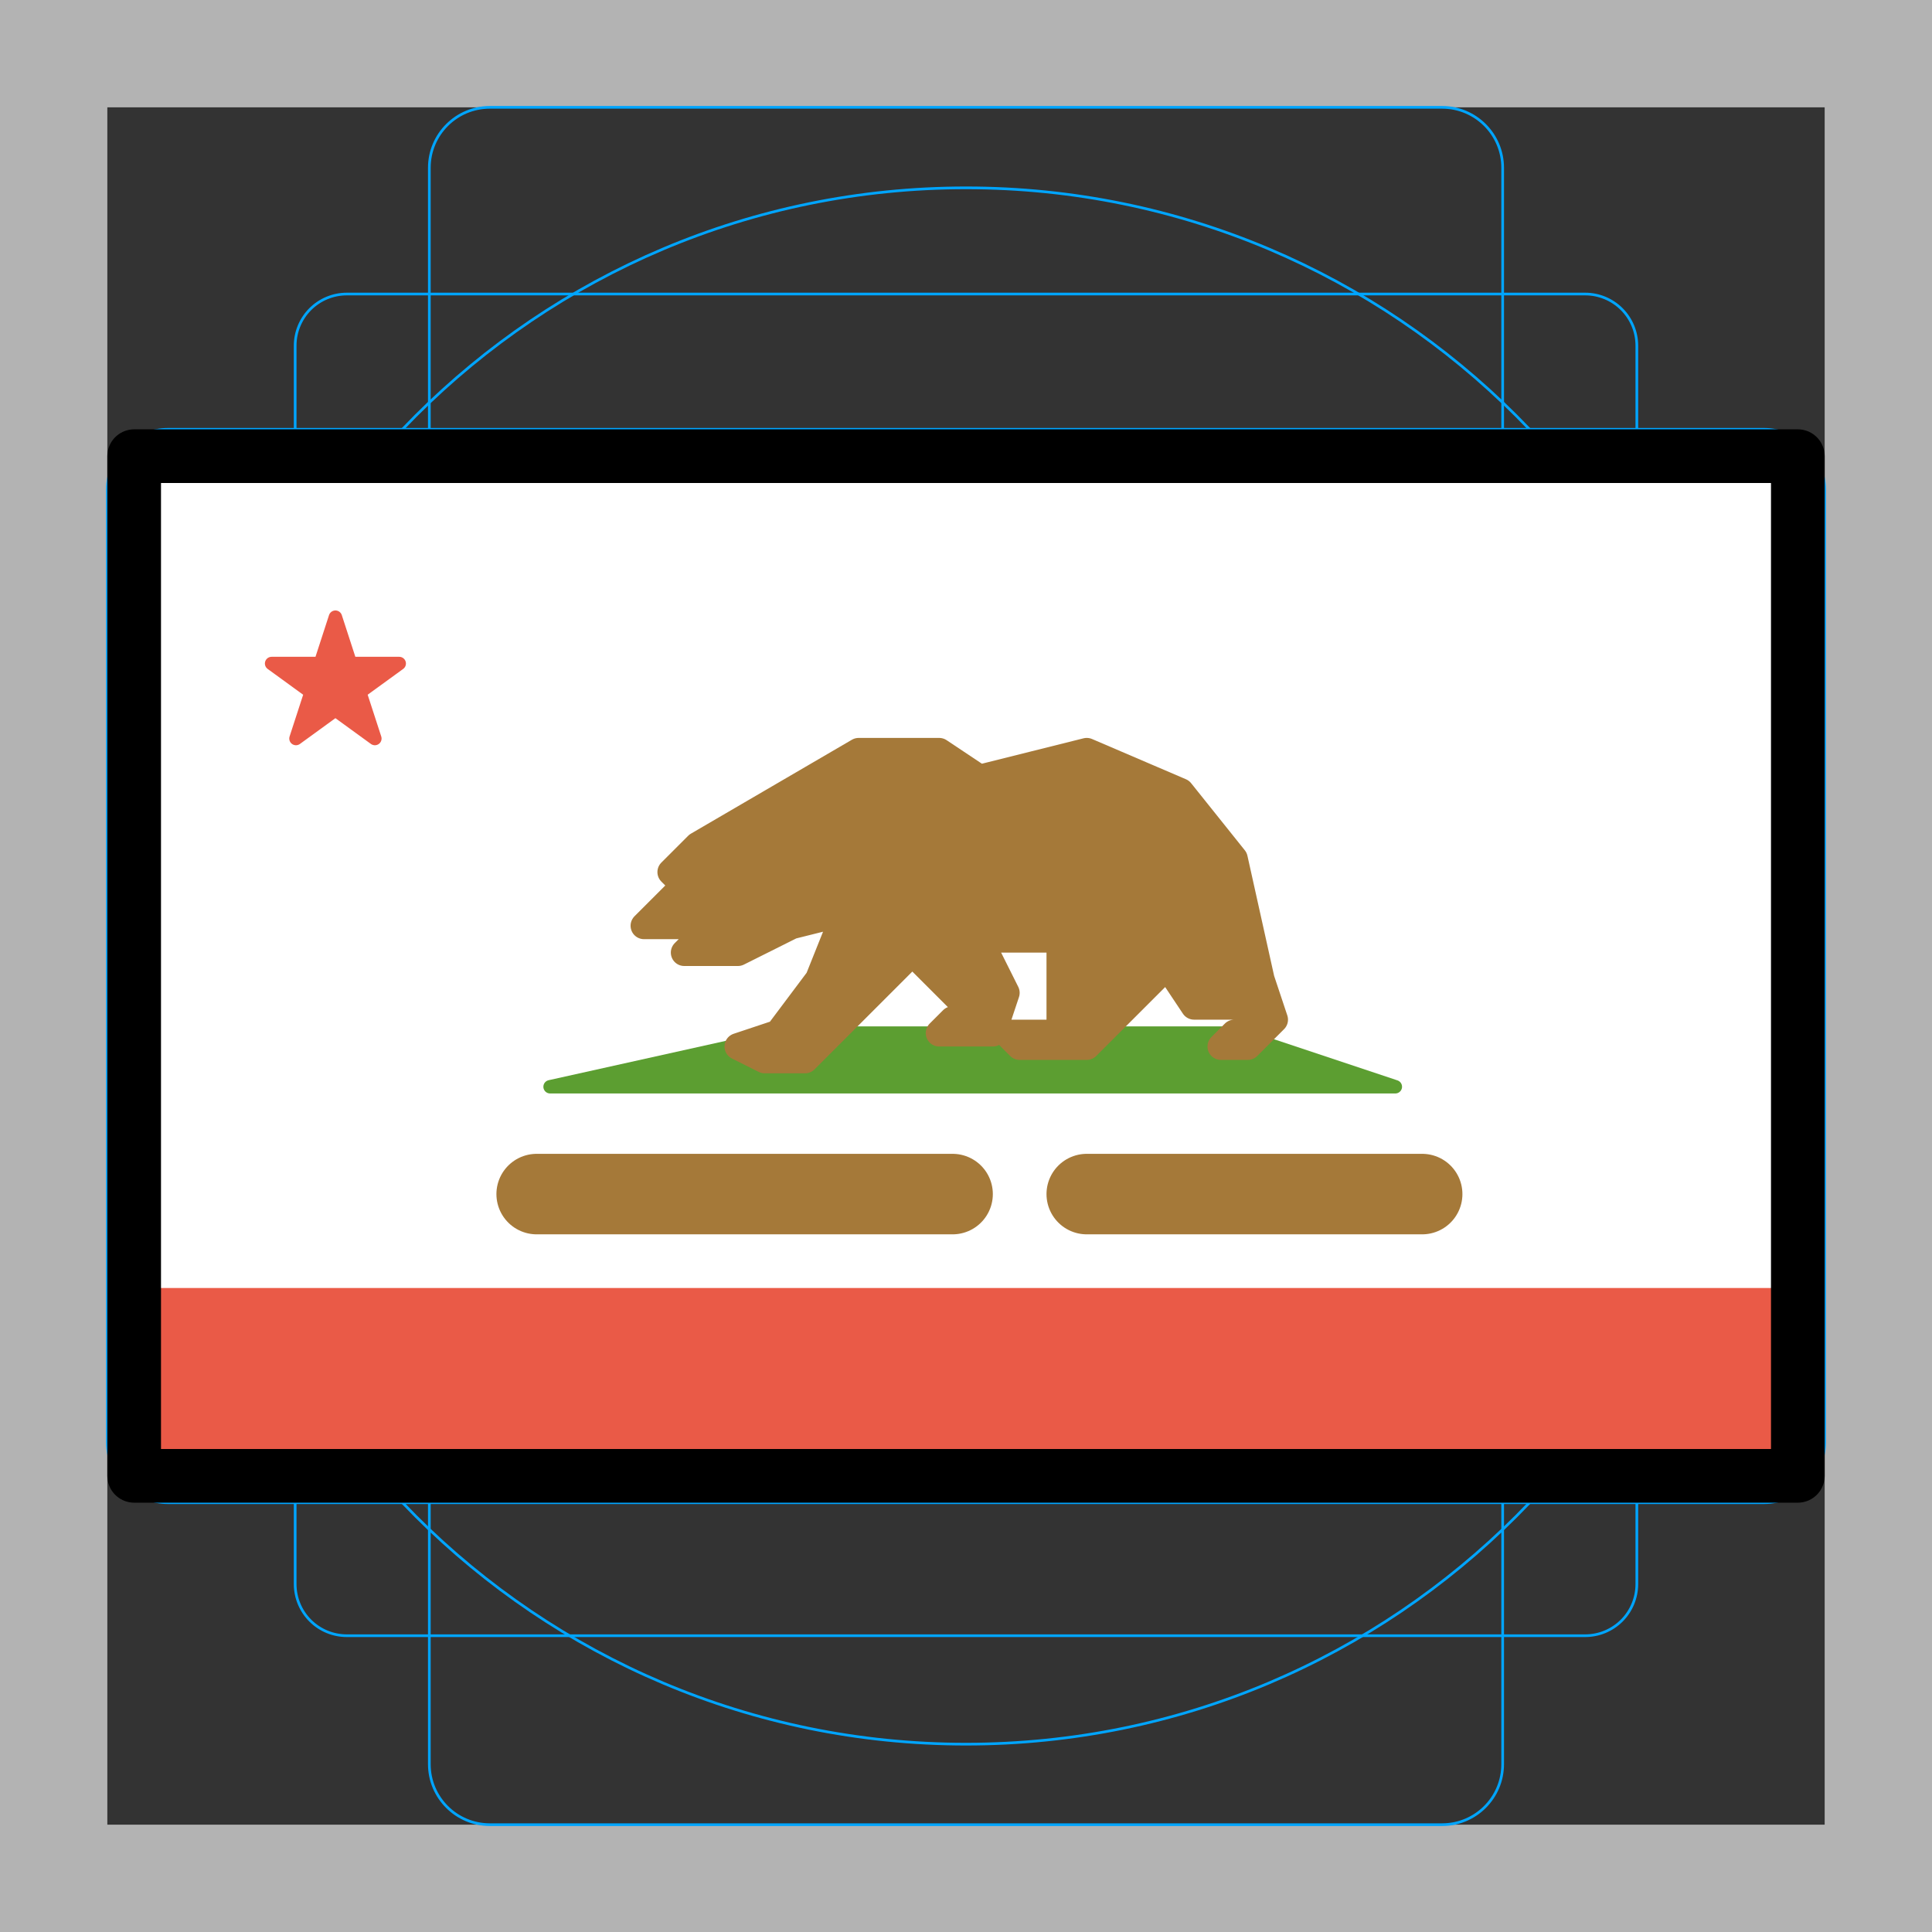<svg id="emoji" viewBox="0 0 72 72" xmlns="http://www.w3.org/2000/svg">
  <rect x="0" y="0" width="72" height="72" fill="#333333" stroke="none"/>
  <g id="grid">
    <path fill="#B3B3B3" d="M68 4V68H4V4H68ZM72 0H0V72H72V0Z"></path>
    <path fill="none" stroke="#00A5FF" stroke-miterlimit="10" stroke-width="0.1" d="M12.923 10.958H59.077C59.587 10.958 60.076 11.161 60.437 11.522C60.797 11.882 61 12.371 61 12.881V59.035C61 59.545 60.797 60.034 60.437 60.395C60.076 60.756 59.587 60.958 59.077 60.958H12.923C12.413 60.958 11.924 60.756 11.563 60.395C11.203 60.034 11 59.545 11 59.035V12.881C11 12.371 11.203 11.882 11.563 11.521C11.924 11.161 12.413 10.958 12.923 10.958V10.958Z"></path>
    <path fill="none" stroke="#00A5FF" stroke-miterlimit="10" stroke-width="0.1" d="M53.746 4H18.254C17.009 4 16 5.009 16 6.254V65.746C16 66.991 17.009 68 18.254 68H53.746C54.991 68 56 66.991 56 65.746V6.254C56 5.009 54.991 4 53.746 4Z"></path>
    <path fill="none" stroke="#00A5FF" stroke-miterlimit="10" stroke-width="0.1" d="M68 53.746V18.254C68 17.009 66.991 16 65.746 16L6.254 16C5.009 16 4 17.009 4 18.254V53.746C4 54.991 5.009 56 6.254 56L65.746 56C66.991 56 68 54.991 68 53.746Z"></path>
    <path fill="none" stroke="#00A5FF" stroke-miterlimit="10" stroke-width="0.1" d="M36 65C52.016 65 65 52.016 65 36C65 19.984 52.016 7 36 7C19.984 7 7 19.984 7 36C7 52.016 19.984 65 36 65Z"></path>
  </g>
  <g id="color">
    <path fill="#fff" d="M67 17H5.319V54.804H67V17Z"></path>
    <rect x="5" y="48" width="62" height="7" fill="#EA5A47"></rect>
    <path fill="#EA5A47" d="M12.5 23L13.061 24.727H14.878L13.408 25.795L13.97 27.523L12.5 26.455L11.03 27.523L11.592 25.795L10.122 24.727H11.939L12.5 23Z" stroke="#EA5A47" stroke-width=".5" stroke-linejoin="round"></path>
    <path fill="#5c9e31" stroke="#5c9e31" stroke-linejoin="round" stroke-width="0.5" d="M29.5 38.5L20.5 40.5H23.5H52L46 38.5H29.5Z"></path>
    <path fill="#A57939" stroke="#A57939" stroke-linejoin="round" d="M25.5 33L24 34.5H26.5L25.5 35.5H27.5L29.5 34.5L31.5 34L30.5 36.5L29 38.5L27.5 39L28.5 39.5H30L34 35.5L36.5 38H35.5L35 38.5H37L37.5 37L36.5 35H39.5V38.5H37.5L38 39H40.5L43.5 36L44.5 37.5H46.5V38.5H46L45.5 39H46.5L47.5 38L47 36.5L46 32L44 29.5L40.5 28L36.5 29L35 28H32L26 31.5L25 32.5L25.5 33Z"></path>
    <path fill="none" stroke="#A57939" stroke-linecap="round" stroke-width="3" d="M40.5 44.5H53M20 44.5H35.5"></path>
  </g>
  <g id="line">
    <path fill="none" stroke="#000" stroke-linecap="round" stroke-linejoin="round" stroke-width="2" d="M67 17H5V55H67V17Z"></path>
  </g>
</svg>
